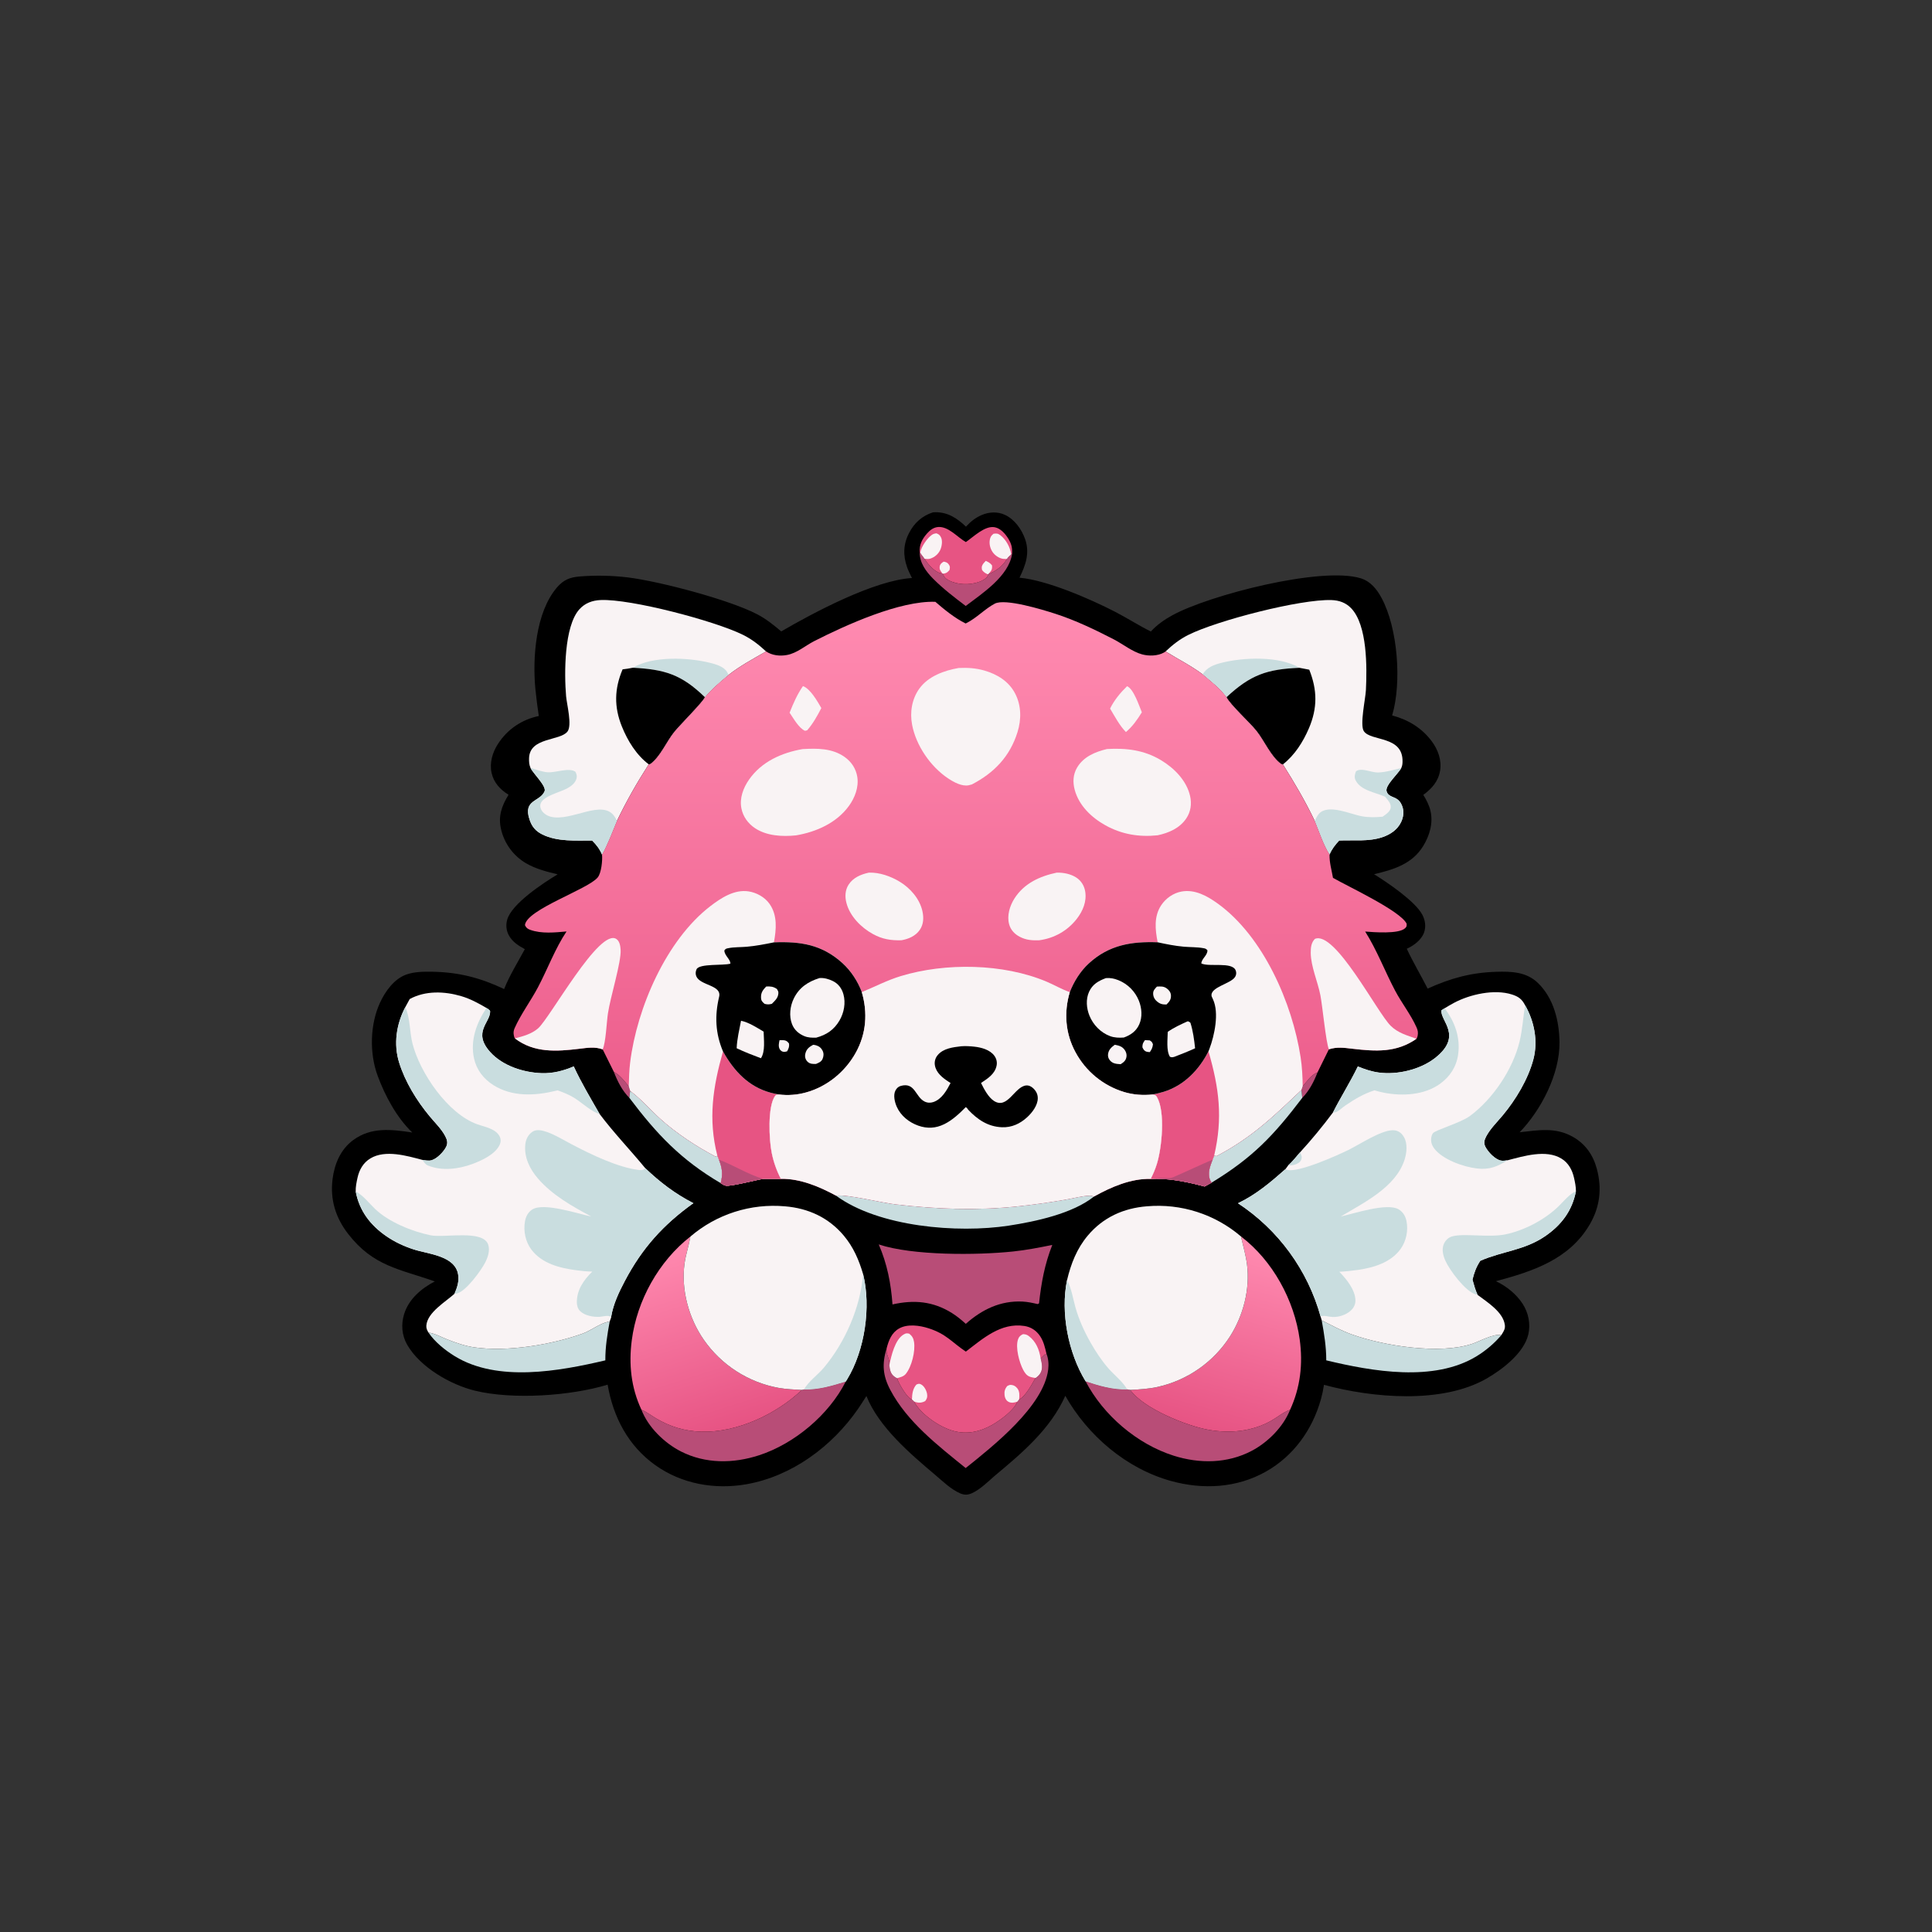 <?xml version="1.0" encoding="utf-8" ?>
<svg xmlns="http://www.w3.org/2000/svg" xmlns:xlink="http://www.w3.org/1999/xlink" width="1024" height="1024">
	<rect width="100%" height="100%" fill="#333333" stroke="none"/>
	<path transform="matrix(1.575 0 0 1.575 0 -3.05176e-05)" d="M313.963 172.414C314.215 172.392 314.467 172.379 314.72 172.377C319.005 172.339 322.093 174.397 325.065 177.228C326.63 175.539 328.254 174.204 330.398 173.303C332.883 172.26 335.669 172.111 338.15 173.246C341.419 174.741 343.793 178.092 344.964 181.415C346.624 186.123 345.134 190.18 343.086 194.413C352.293 195.231 366.822 201.531 375.245 205.874C379.317 207.973 383.174 210.478 387.28 212.509C389.352 210.276 391.795 208.554 394.454 207.087C406.792 200.281 444.723 190.496 457.948 194.619C461.235 195.644 463.314 198.255 464.899 201.18C470.398 211.327 471.771 229.694 468.487 240.759C473.822 242.167 478.439 244.944 481.781 249.41C483.915 252.26 485.223 255.8 484.615 259.385C484.002 262.999 481.813 265.397 478.975 267.489C479.996 269.164 480.919 270.904 481.375 272.827C482.348 276.941 481.095 281.195 478.926 284.721C475.186 290.801 468.905 292.654 462.395 294.193C466.9 296.974 476.246 303.293 478.649 307.838C479.619 309.672 479.94 311.858 479.218 313.834C478.3 316.35 475.765 318.214 473.41 319.272C475.525 323.825 478.146 328.2 480.427 332.683C488.124 329.215 494.927 327.307 503.443 327.031C508.538 326.866 513.674 327.023 517.561 330.801C522.846 335.937 524.711 343.569 524.803 350.714C524.939 361.334 518.658 373.521 511.389 381.029C517.727 380.332 523.438 379.252 529.317 382.576C533.528 384.957 536.131 388.714 537.368 393.327C539.139 399.928 538.435 406.156 534.972 412.067C528.067 423.854 515.792 427.826 503.411 431.149C506.939 432.823 510.238 435.435 512.385 438.736C514.359 441.769 515.141 445.572 514.296 449.115C512.818 455.311 505.605 460.834 500.348 463.867C485.28 472.564 461.809 470.436 445.546 466.023Q445.189 468.447 444.538 470.808C441.679 481.082 435.354 489.952 425.995 495.231C416.168 500.775 404.764 501.352 394.031 498.369C379.011 494.193 366.12 483.161 358.494 469.717C353.483 480.97 343.828 489.068 334.599 496.765C332.363 498.735 329.856 501.209 327.142 502.463C325.737 503.112 324.56 503.162 323.134 502.549C320 501.202 317.211 498.443 314.626 496.258C306.233 489.164 295.755 480.238 291.566 469.788Q290.191 471.998 288.728 474.151C279.984 486.757 266.521 496.765 251.224 499.473C240.553 501.363 229.403 499.399 220.504 493.042C211.387 486.529 206.34 476.846 204.483 465.969C192.045 469.768 172.487 471.101 159.778 467.98C151.557 465.961 141.371 460.08 137.043 452.569C135.226 449.415 134.912 445.697 135.99 442.237C137.583 437.128 141.746 433.617 146.324 431.224C134.389 427.03 125.628 426.132 117.187 415.276C112.922 409.79 111.043 403.657 111.921 396.746C112.566 391.667 114.618 386.781 118.858 383.666C124.958 379.185 131.747 380.076 138.744 381.109C133.507 376.119 129.564 368.746 127.074 361.986C124.292 354.432 124.499 344.715 127.9 337.38C129.684 333.532 132.673 329.365 136.817 327.929C139.575 326.972 142.68 326.96 145.569 327.013C154.456 327.175 161.671 329.064 169.647 332.835C171.479 328.239 174.27 323.771 176.618 319.407C174.537 318.294 172.514 317.003 171.313 314.896C170.369 313.239 170.164 311.359 170.673 309.525C172.172 304.125 182.846 297.123 187.663 294.231C183.963 293.338 180.317 292.424 176.999 290.491Q176.608 290.261 176.229 290.012Q175.85 289.762 175.485 289.494Q175.119 289.225 174.767 288.939Q174.415 288.652 174.079 288.349Q173.742 288.045 173.421 287.724Q173.1 287.404 172.796 287.067Q172.491 286.731 172.204 286.38Q171.917 286.029 171.648 285.663Q171.379 285.298 171.129 284.919Q170.879 284.541 170.649 284.15Q170.418 283.76 170.208 283.358Q169.997 282.956 169.807 282.544Q169.617 282.132 169.448 281.711Q169.279 281.29 169.132 280.861Q168.984 280.432 168.859 279.997Q168.733 279.561 168.63 279.119C167.562 274.694 168.84 271.173 171.137 267.456C168.345 265.736 166.13 263.353 165.42 260.062C164.689 256.672 165.734 253.205 167.575 250.345C170.769 245.385 175.595 242.157 181.319 240.947Q180.626 236.39 180.162 231.805C179.181 221.354 180.232 206.064 187.441 197.677C189.632 195.128 191.765 194.274 195.065 193.993Q199.146 193.663 203.24 193.747Q207.334 193.83 211.398 194.326C222.131 195.68 245.329 201.78 254.817 206.717C257.777 208.257 260.373 210.332 262.902 212.485C273.862 206.096 294.301 195.258 306.894 194.515C306.31 193.326 305.698 192.127 305.256 190.876C303.86 186.929 303.965 183.181 305.885 179.426C307.644 175.988 310.286 173.594 313.963 172.414Z"/>
	<path fill="#B84D77" transform="matrix(1.575 0 0 1.575 0 -3.05176e-05)" d="M438.386 365.529C439.949 363.794 441.115 361.759 443.371 360.884C442.211 363.903 440.559 367.143 438.243 369.445L437.964 366.768L438.386 365.529Z"/>
	<path fill="#B84D77" transform="matrix(1.575 0 0 1.575 0 -3.05176e-05)" d="M206.56 360.679C208.676 361.8 210.068 363.763 211.595 365.558L212.058 367.083L211.785 369.438C209.386 367.066 207.752 363.796 206.56 360.679Z"/>
	<path fill="#B84D77" transform="matrix(1.575 0 0 1.575 0 -3.05176e-05)" d="M309.485 185.868L309.688 185.932C310.058 186.697 310.492 187.105 310.976 187.764C311.033 187.843 311.057 187.941 311.097 188.03C312.213 189.802 314.495 192.505 316.639 192.916C316.808 192.948 316.979 192.965 317.149 192.989L317.331 193.068C317.65 194.193 318.199 194.713 319.209 195.255C322.225 196.874 326.355 196.933 329.537 195.8C330.64 195.408 331.393 194.955 332.225 194.141C332.302 193.907 332.471 193.53 332.483 193.29C334.994 192.258 337.514 190.52 338.843 188.089C339.2 187.452 339.757 187.035 340.292 186.547L340.576 186.514C339.329 193.988 330.68 199.604 324.981 203.922C321.205 201.052 317.32 198.095 313.985 194.715C311.594 192.291 309.469 189.41 309.485 185.868Z"/>
	<path fill="#C9DDDF" transform="matrix(1.575 0 0 1.575 0 -3.05176e-05)" d="M212.058 367.083C215.747 369.812 218.905 373.518 222.325 376.598C227.671 381.411 234.511 385.911 240.893 389.241L241.399 388.898L241.952 390.257C243.066 393.186 243.325 395.073 242.541 398.166C229.165 390.292 221.063 381.748 211.785 369.438L212.058 367.083Z"/>
	<path fill="#C9DDDF" transform="matrix(1.575 0 0 1.575 0 -3.05176e-05)" d="M408.586 388.892L409.408 389.021C421.26 382.797 428.43 375.789 437.964 366.768L438.243 369.445C428.597 382.138 421.6 389.526 407.803 397.941C407.372 397.55 407.491 397.736 407.24 397.154C406.236 394.832 407.218 392.434 408.051 390.239L408.586 388.892Z"/>
	<path fill="#B84D77" transform="matrix(1.575 0 0 1.575 0 -3.05176e-05)" d="M298.359 453.789C298.045 455.963 299.553 457.225 299.282 459.4C299.526 461.06 299.66 462.327 301.147 463.358C301.444 463.564 301.577 463.625 301.875 463.781C302.402 465.481 304.93 469.883 306.515 470.777C306.636 470.845 306.764 470.902 306.888 470.965C307.165 471.182 307.38 471.324 307.57 471.625C309.908 475.939 316.038 480.175 320.722 481.499C325.338 482.804 329.796 481.83 333.879 479.508C336.542 477.994 341.252 474.608 342.342 471.702L342.961 470.926C345.058 470.013 347.328 465.712 348.453 463.726C349.103 463.301 349.572 462.884 350.006 462.229C351.037 460.676 350.592 458.809 350.19 457.142L351.6 455.784L351.648 455.917L352.15 455.525C352.818 457.164 352.961 459.116 352.746 460.858C351.222 473.248 334.198 486.646 324.973 494.032C315.672 486.489 305.292 478.506 299.598 467.725C297.058 462.915 296.777 458.972 298.359 453.789Z"/>
	<path fill="#E75483" transform="matrix(1.575 0 0 1.575 0 -3.05176e-05)" d="M325.032 182.419C327.608 180.665 331.448 176.776 334.779 177.434C336.754 177.824 338.283 179.615 339.298 181.239C340.418 183.031 340.703 184.433 340.576 186.514L340.292 186.547C339.757 187.035 339.2 187.452 338.843 188.089C337.514 190.52 334.994 192.258 332.483 193.29C332.471 193.53 332.302 193.907 332.225 194.141C331.393 194.955 330.64 195.408 329.537 195.8C326.355 196.933 322.225 196.874 319.209 195.255C318.199 194.713 317.65 194.193 317.331 193.068L317.149 192.989C316.979 192.965 316.808 192.948 316.639 192.916C314.495 192.505 312.213 189.802 311.097 188.03C311.057 187.941 311.033 187.843 310.976 187.764C310.492 187.105 310.058 186.697 309.688 185.932L309.485 185.868C309.333 183.346 310.264 181.483 311.906 179.593C312.913 178.433 314.12 177.471 315.707 177.352C319.201 177.092 322.212 180.833 325.032 182.419Z"/>
	<path fill="#F9F3F4" transform="matrix(1.575 0 0 1.575 0 -3.05176e-05)" d="M317.149 192.989C316.573 192.139 316.051 191.701 316.238 190.596C316.376 189.778 316.925 189.393 317.573 189.002C318.345 189.162 318.793 189.255 319.295 189.955C319.803 190.662 319.673 191.079 319.515 191.849C318.779 192.669 318.421 192.936 317.331 193.068L317.149 192.989Z"/>
	<path fill="#F9F3F4" transform="matrix(1.575 0 0 1.575 0 -3.05176e-05)" d="M331.734 188.743C332.633 189.16 333.203 189.447 333.834 190.254C333.913 191.228 333.865 191.698 333.201 192.497C332.974 192.771 332.727 193.031 332.483 193.29C331.543 192.888 331.142 192.643 330.495 191.853C330.326 191.102 330.292 190.658 330.703 189.971C330.964 189.535 331.391 189.12 331.734 188.743Z"/>
	<path fill="#F9F3F4" transform="matrix(1.575 0 0 1.575 0 -3.05176e-05)" d="M309.688 185.932C309.998 183.997 311.98 181.173 313.543 180.032C314.066 179.65 314.508 179.544 315.153 179.48C315.965 179.838 316.193 179.956 316.639 180.78C317.256 181.924 316.952 183.839 316.46 184.967C315.831 186.406 314.502 187.559 312.994 188.009C312.377 188.193 311.725 188.109 311.097 188.03C311.057 187.941 311.033 187.843 310.976 187.764C310.492 187.105 310.058 186.697 309.688 185.932Z"/>
	<path fill="#F9F3F4" transform="matrix(1.575 0 0 1.575 0 -3.05176e-05)" d="M338.843 188.089C338.501 188.097 338.158 188.103 337.815 188.086C336.543 188.021 335.156 187.15 334.347 186.19C333.4 185.065 332.902 183.516 333.037 182.048C333.136 180.965 333.471 180.317 334.322 179.629C335.298 179.475 335.819 179.491 336.627 180.108C338.525 181.556 339.98 184.202 340.292 186.547C339.757 187.035 339.2 187.452 338.843 188.089Z"/>
	<path fill="#C9DDDF" transform="matrix(1.575 0 0 1.575 0 -3.05176e-05)" d="M281.321 402.348C284.993 401.827 296.661 404.742 301.293 405.278C315.078 406.873 328.051 407.42 341.895 406.021Q350.297 405.145 358.618 403.693C361.208 403.261 364.294 402.38 366.894 402.356C367.344 402.351 367.62 402.481 368.035 402.631C368.072 402.644 368.109 402.653 368.146 402.664C360.974 408.398 348.545 411.066 339.483 412.453C322.243 415.092 295.683 412.917 281.321 402.348Z"/>
	<path fill="#C9DDDF" transform="matrix(1.575 0 0 1.575 0 -3.05176e-05)" d="M444.783 444.334C448.165 446.007 451.377 447.811 454.952 449.082C465.846 452.955 484.538 455.903 495.474 452.21C498.043 451.342 502.649 448.711 505.232 449.302C502.932 452.036 500 454.509 496.955 456.375C482.565 465.19 461.802 461.507 446.315 457.783C446.32 453.155 445.601 448.868 444.783 444.334Z"/>
	<path fill="#C9DDDF" transform="matrix(1.575 0 0 1.575 0 -3.05176e-05)" d="M144.209 448.46C146.185 448.667 148.357 449.889 150.201 450.622C153.281 451.846 156.412 452.961 159.708 453.43C170.714 454.996 185.464 452.569 196.005 448.807C198.889 447.778 201.658 445.477 204.592 444.808C204.787 444.764 204.983 444.727 205.178 444.687C204.372 449.098 203.685 453.284 203.71 457.791C188.188 461.437 167.469 465.227 153.055 456.398C149.871 454.447 146.299 451.589 144.209 448.46Z"/>
	<path fill="#B84D77" transform="matrix(1.575 0 0 1.575 0 -3.05176e-05)" d="M284.63 464.884C278.95 476.114 267.405 485.812 255.474 489.717C246.817 492.55 237.391 492.644 229.153 488.445C223.586 485.607 218.11 480.297 215.848 474.39C217.59 475.107 219.118 476.331 220.737 477.291C225.535 480.136 230.45 481.627 236.05 481.786C248.076 482.127 261.248 475.903 269.838 467.749L270.562 467.569C275.489 467.678 279.98 466.316 284.63 464.884Z"/>
	<path fill="#B84D77" transform="matrix(1.575 0 0 1.575 0 -3.05176e-05)" d="M365.309 464.802C369.949 466.325 374.349 467.65 379.296 467.54L380.368 467.74C384.728 473.966 399.324 479.862 406.736 481.166C413.979 482.44 421.375 481.735 427.846 478.076C429.851 476.942 431.97 475.127 434.144 474.421C431.849 480.177 426.702 485.338 421.275 488.21C413.094 492.541 403.677 492.625 394.975 489.873C382.661 485.978 371.267 476.244 365.309 464.802Z"/>
	<path fill="#B84D77" transform="matrix(1.575 0 0 1.575 0 -3.05176e-05)" d="M295.716 418.78C307.129 422.572 328.815 422.427 340.919 421.151C345.364 420.683 349.742 419.837 354.117 418.943C351.538 425.494 350.42 431.653 349.659 438.617L349.196 438.854C347.544 438.461 345.835 438.094 344.134 438.008C336.688 437.628 330.457 440.674 325.008 445.502C323.556 444.181 322.045 442.93 320.379 441.886C313.997 437.885 307.576 437.348 300.346 438.968C299.818 431.844 298.556 425.344 295.716 418.78Z"/>
	<path fill="#E75483" transform="matrix(1.575 0 0 1.575 0 -3.05176e-05)" d="M325.026 454.845C330.751 450.467 336.81 445.009 344.702 446.213C346.95 446.555 348.721 447.726 349.989 449.599C351.222 451.419 351.653 453.425 352.15 455.525L351.648 455.917L351.6 455.784L350.19 457.142C350.592 458.809 351.037 460.676 350.006 462.229C349.572 462.884 349.103 463.301 348.453 463.726C347.328 465.712 345.058 470.013 342.961 470.926L342.342 471.702C341.252 474.608 336.542 477.994 333.879 479.508C329.796 481.83 325.338 482.804 320.722 481.499C316.038 480.175 309.908 475.939 307.57 471.625C307.38 471.324 307.165 471.182 306.888 470.965C306.764 470.902 306.636 470.845 306.515 470.777C304.93 469.883 302.402 465.481 301.875 463.781C301.577 463.625 301.444 463.564 301.147 463.358C299.66 462.327 299.526 461.06 299.282 459.4C299.553 457.225 298.045 455.963 298.359 453.789C299.039 451.115 300.037 448.469 302.593 447.045C305.456 445.45 309.522 446.033 312.53 447.009C318.535 448.957 320.286 451.688 325.026 454.845Z"/>
	<path fill="#F9F3F4" transform="matrix(1.575 0 0 1.575 0 -3.05176e-05)" d="M342.342 471.702C341.273 472.016 340.164 472.292 339.164 471.607C338.461 471.126 338.152 470.334 338.06 469.519C337.918 468.26 338.166 467.37 338.974 466.412C339.49 466.179 339.702 465.999 340.292 466.053C341.205 466.137 341.759 466.498 342.34 467.196C343.186 468.213 343.082 469.706 342.961 470.926L342.342 471.702Z"/>
	<path fill="#F9F3F4" transform="matrix(1.575 0 0 1.575 0 -3.05176e-05)" d="M306.888 470.965C306.934 469.194 307.148 467.283 308.402 465.929C309.005 465.685 309.293 465.535 309.937 465.869C311.029 466.434 311.781 467.922 311.979 469.085C312.151 470.097 311.948 470.705 311.344 471.501C310.446 472.005 309.447 472.166 308.437 471.914C308.127 471.837 307.878 471.736 307.57 471.625C307.38 471.324 307.165 471.182 306.888 470.965Z"/>
	<path fill="#F9F3F4" transform="matrix(1.575 0 0 1.575 0 -3.05176e-05)" d="M299.282 459.4C299.911 456.342 301.175 450.671 304.193 449.025C304.955 448.609 305.162 448.654 305.97 448.805C306.964 449.589 307.411 450.375 307.601 451.642C308.067 454.755 306.814 459.882 304.833 462.329C304.104 463.231 302.943 463.491 301.875 463.781C301.577 463.625 301.444 463.564 301.147 463.358C299.66 462.327 299.526 461.06 299.282 459.4Z"/>
	<path fill="#F9F3F4" transform="matrix(1.575 0 0 1.575 0 -3.05176e-05)" d="M348.453 463.726C347.835 463.607 347.149 463.51 346.558 463.295C345.471 462.9 344.822 461.93 344.305 460.947C343.016 458.499 341.645 453.478 342.585 450.736C342.906 449.799 343.398 449.382 344.261 448.966C345.001 449.004 345.516 449.101 346.128 449.551C348.614 451.376 349.758 454.188 350.19 457.142C350.592 458.809 351.037 460.676 350.006 462.229C349.572 462.884 349.103 463.301 348.453 463.726Z"/>
	<defs>
		<linearGradient id="gradient_0" gradientUnits="userSpaceOnUse" x1="244.81" y1="480.324" x2="225.585" y2="419.848">
			<stop offset="0" stop-color="#E75484"/>
			<stop offset="1" stop-color="#FF89AF"/>
		</linearGradient>
	</defs>
	<path fill="url(#gradient_0)" transform="matrix(1.575 0 0 1.575 0 -3.05176e-05)" d="M232.325 416.134L232.281 416.403C231.762 419.386 230.766 422.214 230.353 425.251C229.159 434.044 231.792 443.587 236.815 450.831Q237.364 451.621 237.95 452.383Q238.537 453.145 239.16 453.877Q239.783 454.609 240.442 455.31Q241.1 456.011 241.792 456.678Q242.484 457.346 243.208 457.979Q243.931 458.612 244.685 459.209Q245.439 459.806 246.222 460.365Q247.004 460.924 247.813 461.444Q248.621 461.964 249.455 462.444Q250.288 462.924 251.144 463.362Q252 463.801 252.876 464.197Q253.752 464.593 254.647 464.945Q255.541 465.298 256.452 465.606Q257.363 465.915 258.288 466.178Q259.213 466.441 260.149 466.659Q261.086 466.876 262.032 467.048C264.603 467.503 267.234 467.602 269.838 467.749C261.248 475.903 248.076 482.127 236.05 481.786C230.45 481.627 225.535 480.136 220.737 477.291C219.118 476.331 217.59 475.107 215.848 474.39C212.369 466.964 211.549 459.134 212.608 451.008C214.35 437.643 221.681 424.431 232.325 416.134Z"/>
	<defs>
		<linearGradient id="gradient_1" gradientUnits="userSpaceOnUse" x1="405.299" y1="480.342" x2="421.941" y2="419.125">
			<stop offset="0" stop-color="#E75484"/>
			<stop offset="1" stop-color="#FF8AB0"/>
		</linearGradient>
	</defs>
	<path fill="url(#gradient_1)" transform="matrix(1.575 0 0 1.575 0 -3.05176e-05)" d="M417.623 416.101C428.27 424.184 435.564 437.567 437.377 450.75C438.509 458.985 437.615 466.878 434.144 474.421C431.97 475.127 429.851 476.942 427.846 478.076C421.375 481.735 413.979 482.44 406.736 481.166C399.324 479.862 384.728 473.966 380.368 467.74C383.465 467.566 386.532 467.397 389.571 466.727Q390.501 466.52 391.42 466.267Q392.34 466.014 393.245 465.717Q394.151 465.42 395.041 465.079Q395.931 464.738 396.804 464.354Q397.676 463.97 398.529 463.544Q399.381 463.118 400.212 462.651Q401.043 462.184 401.85 461.677Q402.657 461.17 403.439 460.624Q404.22 460.078 404.974 459.495Q405.728 458.912 406.452 458.292Q407.176 457.673 407.87 457.019Q408.563 456.365 409.224 455.678Q409.885 454.991 410.511 454.272Q411.137 453.554 411.728 452.806Q412.318 452.057 412.872 451.281Q413.425 450.505 413.94 449.703C418.391 442.722 420.707 433.804 419.65 425.537C419.238 422.315 418.32 419.26 417.623 416.101Z"/>
	<path fill="#F9F3F4" transform="matrix(1.575 0 0 1.575 0 -3.05176e-05)" d="M359.079 430.809C360.38 425.3 362.379 420.175 366.059 415.799C371.215 409.668 378.071 406.564 385.997 405.941Q387.059 405.849 388.125 405.809Q389.19 405.77 390.256 405.783Q391.322 405.797 392.386 405.863Q393.45 405.93 394.51 406.049Q395.569 406.168 396.621 406.34Q397.673 406.512 398.716 406.735Q399.758 406.959 400.788 407.234Q401.818 407.51 402.833 407.836Q403.848 408.162 404.846 408.538Q405.843 408.914 406.821 409.339Q407.799 409.764 408.754 410.238Q409.709 410.711 410.64 411.231Q411.571 411.751 412.475 412.317Q413.378 412.883 414.253 413.492Q415.127 414.102 415.97 414.755Q416.813 415.407 417.623 416.101C418.32 419.26 419.238 422.315 419.65 425.537C420.707 433.804 418.391 442.722 413.94 449.703Q413.425 450.505 412.872 451.281Q412.318 452.057 411.728 452.806Q411.137 453.554 410.511 454.272Q409.885 454.991 409.224 455.678Q408.563 456.365 407.87 457.019Q407.176 457.673 406.452 458.292Q405.728 458.912 404.974 459.495Q404.22 460.078 403.438 460.624Q402.657 461.17 401.85 461.677Q401.043 462.184 400.212 462.651Q399.381 463.118 398.529 463.544Q397.676 463.97 396.804 464.354Q395.931 464.738 395.041 465.079Q394.151 465.42 393.245 465.717Q392.34 466.014 391.42 466.267Q390.501 466.52 389.571 466.727C386.532 467.397 383.465 467.566 380.368 467.74L379.296 467.54C374.349 467.65 369.949 466.325 365.309 464.802C359.488 455.283 356.839 441.734 359.079 430.809Z"/>
	<path fill="#C9DDDF" transform="matrix(1.575 0 0 1.575 0 -3.05176e-05)" d="M359.079 430.809C359.13 430.902 359.183 430.994 359.232 431.088C360.627 433.766 361.106 437.135 361.931 440.04C363.072 444.055 364.842 447.991 366.892 451.619C368.672 454.77 370.657 457.803 373.041 460.533C374.948 462.718 377.944 465.037 379.296 467.54C374.349 467.65 369.949 466.325 365.309 464.802C359.488 455.283 356.839 441.734 359.079 430.809Z"/>
	<path fill="#F9F3F4" transform="matrix(1.575 0 0 1.575 0 -3.05176e-05)" d="M232.325 416.134Q233.14 415.436 233.989 414.779Q234.838 414.123 235.719 413.509Q236.599 412.896 237.509 412.327Q238.419 411.758 239.357 411.235Q240.294 410.713 241.256 410.237Q242.218 409.762 243.203 409.335Q244.187 408.908 245.192 408.53Q246.197 408.153 247.219 407.826Q248.241 407.499 249.278 407.224Q250.316 406.948 251.365 406.725Q252.415 406.501 253.475 406.33Q254.534 406.159 255.601 406.042Q256.668 405.924 257.739 405.859Q258.81 405.794 259.883 405.783Q260.956 405.772 262.029 405.814Q263.101 405.856 264.17 405.952C272.015 406.597 278.864 409.744 283.961 415.823C287.189 419.672 289.035 423.977 290.448 428.753C293.185 439.771 291.046 454.409 285.084 464.171Q284.863 464.531 284.63 464.884C279.98 466.316 275.489 467.678 270.562 467.569L269.838 467.749C267.234 467.602 264.603 467.503 262.032 467.048Q261.086 466.876 260.149 466.659Q259.213 466.441 258.288 466.178Q257.363 465.915 256.452 465.606Q255.541 465.298 254.647 464.945Q253.752 464.593 252.876 464.197Q252 463.801 251.144 463.362Q250.288 462.924 249.455 462.444Q248.621 461.964 247.813 461.444Q247.004 460.924 246.222 460.365Q245.439 459.806 244.685 459.209Q243.931 458.612 243.208 457.979Q242.484 457.346 241.792 456.678Q241.1 456.011 240.442 455.31Q239.783 454.609 239.16 453.877Q238.537 453.145 237.95 452.383Q237.364 451.621 236.815 450.831C231.792 443.587 229.159 434.044 230.353 425.251C230.766 422.214 231.762 419.386 232.281 416.403L232.325 416.134Z"/>
	<path fill="#C9DDDF" transform="matrix(1.575 0 0 1.575 0 -3.05176e-05)" d="M290.448 428.753C293.185 439.771 291.046 454.409 285.084 464.171Q284.863 464.531 284.63 464.884C279.98 466.316 275.489 467.678 270.562 467.569C271.978 464.955 275.27 462.611 277.23 460.274C284.413 451.712 289.566 439.94 290.448 428.753Z"/>
	<path fill="#F9F3F4" transform="matrix(1.575 0 0 1.575 0 -3.05176e-05)" d="M178.537 258.444C178.063 257.363 178.008 256.365 178.037 255.192C178.215 248.021 188.475 249.406 190.967 246.177C192.595 244.069 190.724 236.925 190.5 234.28C189.856 226.665 189.814 210.8 194.962 205.057C196.845 202.957 199.32 202.049 202.094 201.926C212.25 201.475 240.5 208.938 249.94 213.591C252.947 215.073 255.344 216.943 257.791 219.217C253.398 221.757 249.193 223.99 245.163 227.124C242.321 229.464 239.585 231.786 237.213 234.62C236.596 236.209 228.883 243.874 226.912 246.313C224.233 249.628 222.249 254.637 218.811 257.144L218.317 257.212C214.367 263.361 210.803 269.61 207.64 276.199C206.037 279.964 204.589 284.039 202.597 287.603C201.765 285.653 200.743 284.335 199.258 282.855C193.795 282.837 187.564 283.307 182.529 280.819C180.245 279.69 178.99 278.191 178.194 275.778C175.957 268.999 181.698 269.924 183.259 266.295C183.99 264.595 179.401 260.268 178.537 258.444Z"/>
	<path fill="#C9DDDF" transform="matrix(1.575 0 0 1.575 0 -3.05176e-05)" d="M212.961 224.707C219.705 220.686 231.553 221.22 238.942 223.057C240.923 223.549 243.591 224.304 244.687 226.154C244.903 226.518 244.997 226.752 245.163 227.124C242.321 229.464 239.585 231.786 237.213 234.62C229.272 226.92 223.659 225.275 212.961 224.707Z"/>
	<path fill="#C9DDDF" transform="matrix(1.575 0 0 1.575 0 -3.05176e-05)" d="M178.537 258.444C180.378 258.927 182.429 259.768 184.321 259.889C186.995 260.06 191.478 258.221 193.611 259.688C193.994 260.383 194.229 261.084 194.034 261.884C193.626 263.559 192.141 264.637 190.689 265.399C188.36 266.622 183.268 267.76 182.05 270.161C181.68 270.891 181.75 271.63 182.078 272.352C182.633 273.574 183.977 274.483 185.24 274.819C192.281 276.689 202.933 268.507 206.938 274.981Q207.304 275.582 207.64 276.199C206.037 279.964 204.589 284.039 202.597 287.603C201.765 285.653 200.743 284.335 199.258 282.855C193.795 282.837 187.564 283.307 182.529 280.819C180.245 279.69 178.99 278.191 178.194 275.778C175.957 268.999 181.698 269.924 183.259 266.295C183.99 264.595 179.401 260.268 178.537 258.444Z"/>
	<path transform="matrix(1.575 0 0 1.575 0 -3.05176e-05)" d="M212.961 224.707C223.659 225.275 229.272 226.92 237.213 234.62C236.596 236.209 228.883 243.874 226.912 246.313C224.233 249.628 222.249 254.637 218.811 257.144L218.317 257.212C214.126 254.052 211.213 249.283 209.27 244.468C206.606 237.865 206.746 231.783 209.517 225.251C210.684 225.126 211.812 224.945 212.961 224.707Z"/>
	<path fill="#F9F3F4" transform="matrix(1.575 0 0 1.575 0 -3.05176e-05)" d="M392.243 219.222C394.637 216.969 396.957 215.128 399.908 213.655C409.637 208.799 437.617 201.574 448.106 201.937C450.658 202.026 452.899 202.812 454.695 204.683C460.187 210.403 460.021 224.65 459.66 232.228C459.52 235.151 457.549 243.935 458.958 246.049C461.31 249.579 472.224 247.446 471.983 256.392C471.962 257.161 471.886 257.733 471.56 258.444C470.635 260.271 466.06 264.305 466.612 266.248C466.911 267.304 467.627 267.749 468.581 268.157C468.757 268.232 468.936 268.302 469.112 268.377C470.573 268.996 471.271 269.766 471.856 271.249C472.548 273.001 472.299 274.996 471.492 276.664C470.249 279.235 467.836 280.85 465.193 281.733C460.478 283.308 455.527 282.622 450.669 282.856C449.301 284.316 448.206 285.703 447.423 287.575C445.314 284.21 443.958 279.923 442.432 276.245C439.261 269.643 435.627 263.426 431.719 257.239L431.189 257.137C427.678 254.64 425.519 249.328 422.822 245.952C420.546 243.104 414.042 237.198 412.745 234.626C410.649 231.667 407.461 229.262 404.706 226.92C400.695 223.946 396.437 221.836 392.243 219.222Z"/>
	<path fill="#C9DDDF" transform="matrix(1.575 0 0 1.575 0 -3.05176e-05)" d="M404.706 226.92C406.186 224.581 408.409 223.732 410.995 223.073C418.478 221.163 430.461 220.691 437.312 224.737C426.431 225.181 420.867 227.055 412.745 234.626C410.649 231.667 407.461 229.262 404.706 226.92Z"/>
	<path fill="#C9DDDF" transform="matrix(1.575 0 0 1.575 0 -3.05176e-05)" d="M466.094 268.106C462.888 266.641 457.893 266.072 456.16 262.532C455.678 261.548 455.936 260.532 456.313 259.578C458.059 258.177 461.538 260.028 463.722 259.962C466.402 259.882 468.97 259.057 471.56 258.444C470.635 260.271 466.06 264.305 466.612 266.248C466.911 267.304 467.627 267.749 468.581 268.157C468.757 268.232 468.936 268.302 469.112 268.377C470.573 268.996 471.271 269.766 471.856 271.249C472.548 273.001 472.299 274.996 471.492 276.664C470.249 279.235 467.836 280.85 465.193 281.733C460.478 283.308 455.527 282.622 450.669 282.856C449.301 284.316 448.206 285.703 447.423 287.575C445.314 284.21 443.958 279.923 442.432 276.245C442.838 275.443 443.234 274.557 443.833 273.879C446.929 270.375 454.501 274.042 458.368 274.705C460.765 275.116 462.861 275.052 465.265 274.837C466.304 274.108 467.85 273.152 468.012 271.769C468.179 270.346 466.926 269.125 466.094 268.106Z"/>
	<path transform="matrix(1.575 0 0 1.575 0 -3.05176e-05)" d="M437.312 224.737L440.59 225.365C443.324 232.21 443.386 238.279 440.473 245.09C438.5 249.702 435.696 254.111 431.719 257.239L431.189 257.137C427.678 254.64 425.519 249.328 422.822 245.952C420.546 243.104 414.042 237.198 412.745 234.626C420.867 227.055 426.431 225.181 437.312 224.737Z"/>
	<path fill="#F9F3F4" transform="matrix(1.575 0 0 1.575 0 -3.05176e-05)" d="M137.878 336.196C143.163 333.313 149.589 333.558 155.241 335.229C158.303 336.134 160.959 337.595 163.704 339.196C164.073 339.467 164.931 339.894 164.941 340.363C165.022 344.124 158.918 347.302 164.955 354.026C169.144 358.693 176.164 360.934 182.286 361.142C186.082 361.271 189.608 360.341 193.078 358.868C195.638 364.417 198.732 369.556 201.757 374.849C206.579 381.258 212.087 386.965 217.164 393.14C222.14 397.874 227.201 401.75 233.341 404.89C223.199 412.14 216.101 420.017 210.268 431.085C208.288 434.843 206.365 438.876 205.675 443.11C205.66 443.199 205.666 443.29 205.662 443.379L205.178 444.687C204.983 444.727 204.787 444.764 204.592 444.808C201.658 445.477 198.889 447.778 196.005 448.807C185.464 452.569 170.714 454.996 159.708 453.43C156.412 452.961 153.281 451.846 150.201 450.622C148.357 449.889 146.185 448.667 144.209 448.46C143.73 447.69 143.405 447.014 143.473 446.079C143.793 441.659 149.952 438.094 152.959 435.367C153.853 433.238 154.555 431.235 154.17 428.892C153.125 422.54 144.106 422.046 139.165 420.438C135.932 419.386 132.859 417.96 130.052 416.034C124.648 412.326 120.902 407.454 119.702 400.936C119.644 399.45 119.982 397.833 120.299 396.382C120.893 393.67 122.209 391.301 124.63 389.835C129.642 386.801 136.926 388.95 142.18 390.337C143.209 390.492 144.32 390.732 145.338 390.413C147.139 389.849 149.321 387.572 150.147 385.914C150.793 384.616 150.455 383.524 149.826 382.322C148.567 379.915 146.327 377.755 144.587 375.656C140.24 370.411 136.36 364.124 134.319 357.587C132.374 351.356 133.376 344.636 136.393 338.922L137.878 336.196Z"/>
	<path fill="#C9DDDF" transform="matrix(1.575 0 0 1.575 0 -3.05176e-05)" d="M163.704 339.196C164.073 339.467 164.931 339.894 164.941 340.363C165.022 344.124 158.918 347.302 164.955 354.026C169.144 358.693 176.164 360.934 182.286 361.142C186.082 361.271 189.608 360.341 193.078 358.868C195.638 364.417 198.732 369.556 201.757 374.849C199.36 374.391 195.46 370.781 193.136 369.391C191.376 368.339 189.571 367.598 187.638 366.929L187.078 367.066C180.054 368.77 172.369 369.176 166.019 365.155C162.735 363.075 160.369 360.026 159.526 356.2C158.188 350.129 160.371 344.198 163.704 339.196Z"/>
	<path fill="#C9DDDF" transform="matrix(1.575 0 0 1.575 0 -3.05176e-05)" d="M119.702 400.936C122.134 402.204 124.206 404.893 126.185 406.8C130.796 411.242 138.712 414.434 144.905 415.703C149.541 416.653 162.448 413.709 164.265 418.782C164.991 420.808 164.156 423.157 163.22 424.966C161.842 427.631 156.863 434.428 153.936 435.214C153.555 435.316 153.333 435.327 152.959 435.367C153.853 433.238 154.555 431.235 154.17 428.892C153.125 422.54 144.106 422.046 139.165 420.438C135.932 419.386 132.859 417.96 130.052 416.034C124.648 412.326 120.902 407.454 119.702 400.936Z"/>
	<path fill="#C9DDDF" transform="matrix(1.575 0 0 1.575 0 -3.05176e-05)" d="M136.393 338.922C138.044 342.474 137.824 347.308 138.81 351.177C141.322 361.04 150.653 374.744 160.527 378.308C163.1 379.236 167.014 379.838 168.237 382.634C168.585 383.43 168.556 384.259 168.229 385.059C166.873 388.369 162.128 390.545 158.944 391.721C154.317 393.43 148.637 394.153 143.962 392.195C143.121 391.842 142.649 391.073 142.18 390.337C143.209 390.492 144.32 390.732 145.338 390.413C147.139 389.849 149.321 387.572 150.147 385.914C150.793 384.616 150.455 383.524 149.826 382.322C148.567 379.915 146.327 377.755 144.587 375.656C140.24 370.411 136.36 364.124 134.319 357.587C132.374 351.356 133.376 344.636 136.393 338.922Z"/>
	<path fill="#C9DDDF" transform="matrix(1.575 0 0 1.575 0 -3.05176e-05)" d="M198.968 409.374C192.546 405.954 185.836 402.163 181.018 396.584C178.278 393.41 176.323 389.433 176.775 385.138C176.953 383.438 177.703 381.887 179.129 380.887C180.581 379.87 182.571 380.42 184.111 380.957C186.998 381.964 189.799 383.739 192.51 385.154C198.989 388.536 207.865 392.859 215.059 393.733C216.075 393.857 216.369 393.761 217.164 393.14C222.14 397.874 227.201 401.75 233.341 404.89C223.199 412.14 216.101 420.017 210.268 431.085C208.288 434.843 206.365 438.876 205.675 443.11C205.66 443.199 205.666 443.29 205.662 443.379C205.595 443.291 205.544 443.187 205.461 443.113C204.732 442.468 202.692 443.102 201.708 443.15C199.653 443.251 196.772 442.731 195.253 441.242C194.455 440.459 194.137 439.416 194.123 438.318C194.066 434.081 196.451 430.742 199.315 427.913C197.559 427.891 195.823 427.713 194.083 427.486C188.459 426.751 182.332 425.263 178.763 420.437C176.828 417.821 176.097 414.249 176.658 411.056C176.946 409.418 177.675 407.936 179.112 407.022C182.987 404.559 194.381 408.44 198.968 409.374Z"/>
	<path fill="#F9F3F4" transform="matrix(1.575 0 0 1.575 0 -3.05176e-05)" d="M486.136 339.304C487.174 338.683 488.215 338.06 489.281 337.489C494.646 334.615 502.879 332.761 508.825 334.671C511.007 335.373 512.171 336.225 513.215 338.265C516.34 343.691 517.634 350.364 516.014 356.491C514.249 363.169 510.117 370.031 505.719 375.309C503.882 377.514 501.548 379.798 500.19 382.327C499.527 383.563 499.198 384.638 499.882 385.952C500.782 387.679 503.101 390.175 505.1 390.556C505.821 390.693 506.59 390.564 507.309 390.464C512.762 389.052 520.256 386.727 525.447 389.884C527.813 391.324 529.11 393.739 529.699 396.381C530.018 397.812 530.349 399.396 530.339 400.864C529.083 407.447 525.45 412.25 519.974 416.004C512.987 420.793 505.544 421.035 498.147 424.291C496.773 426.378 496.118 428.198 495.526 430.637C496.02 432.372 496.459 434.11 497.237 435.745C500.497 438.228 505.844 441.493 506.412 445.872C506.567 447.069 506.152 447.801 505.549 448.779L505.232 449.302C502.649 448.711 498.043 451.342 495.474 452.21C484.538 455.903 465.846 452.955 454.952 449.082C451.377 447.811 448.165 446.007 444.783 444.334L444.407 443.043Q444.004 441.591 443.536 440.158Q443.068 438.725 442.536 437.315Q442.004 435.905 441.41 434.52Q440.815 433.135 440.159 431.778Q439.503 430.421 438.786 429.095Q438.07 427.769 437.294 426.477Q436.519 425.184 435.686 423.928Q434.854 422.672 433.966 421.454Q433.077 420.236 432.135 419.06Q431.193 417.883 430.2 416.75Q429.206 415.617 428.162 414.53Q427.118 413.442 426.027 412.403Q424.935 411.364 423.798 410.375Q422.661 409.385 421.481 408.448Q420.3 407.511 419.079 406.628Q417.858 405.744 416.598 404.917C422.698 402.011 427.556 397.873 432.569 393.446L433.513 392.169C434.957 390.887 436.221 389.227 437.504 387.774Q443.365 381.349 448.565 374.377C451.204 369.137 454.372 364.199 456.937 358.879C459.25 359.823 461.494 360.591 463.981 360.929C470.219 361.778 477.981 359.946 482.958 356.019C492.411 348.559 484.635 343.587 485.058 339.99L486.136 339.304Z"/>
	<path fill="#C9DDDF" transform="matrix(1.575 0 0 1.575 0 -3.05176e-05)" d="M433.513 392.169C434.957 390.887 436.221 389.227 437.504 387.774C437.896 388.725 438.285 389.235 437.877 390.288C437.524 391.202 436.444 391.748 435.546 391.979C434.875 392.151 434.203 392.176 433.513 392.169Z"/>
	<path fill="#C9DDDF" transform="matrix(1.575 0 0 1.575 0 -3.05176e-05)" d="M456.937 358.879C459.25 359.823 461.494 360.591 463.981 360.929C470.219 361.778 477.981 359.946 482.958 356.019C492.411 348.559 484.635 343.587 485.058 339.99L486.136 339.304C489.585 343.81 491.504 349.165 490.691 354.877C490.107 358.979 487.941 362.332 484.592 364.732C479.292 368.529 472.021 368.926 465.81 367.738C464.707 367.528 463.62 367.225 462.539 366.923C458.908 368.076 455.897 369.87 452.76 372.008C451.833 372.639 450.677 373.763 449.697 374.194C449.344 374.349 448.941 374.355 448.565 374.377C451.204 369.137 454.372 364.199 456.937 358.879Z"/>
	<path fill="#C9DDDF" transform="matrix(1.575 0 0 1.575 0 -3.05176e-05)" d="M497.237 435.745C497.174 435.727 497.111 435.707 497.047 435.689C496.861 435.637 496.672 435.594 496.488 435.536C493.061 434.466 487.94 427.597 486.461 424.383C485.655 422.631 485.098 420.525 485.867 418.66C486.344 417.501 487.348 416.482 488.558 416.11C492.482 414.902 500.95 416.573 506.644 415.384C512.976 414.063 519.837 410.467 524.476 405.954C526.197 404.281 528.129 401.831 530.339 400.864C529.083 407.447 525.45 412.25 519.974 416.004C512.987 420.793 505.544 421.035 498.147 424.291C496.773 426.378 496.118 428.198 495.526 430.637C496.02 432.372 496.459 434.11 497.237 435.745Z"/>
	<path fill="#C9DDDF" transform="matrix(1.575 0 0 1.575 0 -3.05176e-05)" d="M513.215 338.265C516.34 343.691 517.634 350.364 516.014 356.491C514.249 363.169 510.117 370.031 505.719 375.309C503.882 377.514 501.548 379.798 500.19 382.327C499.527 383.563 499.198 384.638 499.882 385.952C500.782 387.679 503.101 390.175 505.1 390.556C505.821 390.693 506.59 390.564 507.309 390.464C503.846 392.611 501.24 393.702 497.034 393.217C492.499 392.694 485.445 390.227 482.637 386.478C481.838 385.412 481.442 384.199 481.649 382.868C481.733 382.333 481.917 381.686 482.286 381.277C483.2 380.264 491.634 377.773 494.563 375.626C502.363 369.909 509.11 359.858 511.379 350.451C512.348 346.43 512.563 342.335 513.215 338.265Z"/>
	<path fill="#C9DDDF" transform="matrix(1.575 0 0 1.575 0 -3.05176e-05)" d="M432.569 393.446C432.722 393.507 432.874 393.575 433.03 393.631C436.583 394.91 450.451 388.62 453.752 386.992C457.59 385.098 464.476 380.509 468.519 380.352C470.356 380.28 471.601 381.144 472.494 382.707C473.72 384.854 473.395 387.966 472.678 390.224C469.713 399.568 458.911 404.732 451.188 409.386C455.704 408.371 466.769 404.686 470.642 406.95C472.114 407.81 472.967 409.246 473.305 410.893C473.955 414.059 473.237 417.638 471.359 420.266C468.103 424.824 462.347 426.572 457.066 427.338C454.969 427.642 452.821 427.873 450.704 427.976C453.082 430.391 456.129 434.117 456.133 437.677C456.134 438.988 455.564 440.109 454.613 440.995C453.018 442.481 450.524 443.296 448.361 443.192C447.027 443.129 445.638 442.524 444.407 443.043Q444.004 441.591 443.536 440.158Q443.068 438.725 442.536 437.315Q442.004 435.905 441.41 434.52Q440.815 433.135 440.159 431.778Q439.503 430.421 438.786 429.095Q438.07 427.769 437.294 426.477Q436.519 425.184 435.686 423.928Q434.854 422.672 433.966 421.454Q433.077 420.236 432.135 419.06Q431.193 417.883 430.2 416.75Q429.206 415.617 428.162 414.53Q427.118 413.442 426.027 412.403Q424.935 411.364 423.798 410.375Q422.661 409.385 421.481 408.448Q420.3 407.511 419.079 406.628Q417.858 405.744 416.598 404.917C422.698 402.011 427.556 397.873 432.569 393.446Z"/>
	<defs>
		<linearGradient id="gradient_2" gradientUnits="userSpaceOnUse" x1="325.01" y1="363.646" x2="324.905" y2="203.115">
			<stop offset="0" stop-color="#ED5F8D"/>
			<stop offset="1" stop-color="#FF8BB1"/>
		</linearGradient>
	</defs>
	<path fill="url(#gradient_2)" transform="matrix(1.575 0 0 1.575 0 -3.05176e-05)" d="M257.791 219.217C259.861 220.585 262.422 220.863 264.841 220.417C268.207 219.798 271.004 217.271 274.001 215.747C284.679 210.315 302.817 202.096 314.766 202.522C317.82 205.166 321.316 208.012 324.955 209.815C325.074 209.756 325.194 209.698 325.313 209.638C328.757 207.884 331.413 204.914 334.76 203.14C338.252 201.289 350.917 205.188 355.059 206.519C361.788 208.681 368.54 211.913 374.813 215.158C377.898 216.754 381.027 219.322 384.383 220.223C386.62 220.824 389.586 220.766 391.649 219.613C392.006 219.414 391.972 219.428 392.243 219.222C396.437 221.836 400.695 223.946 404.706 226.92C407.461 229.262 410.649 231.667 412.745 234.626C414.042 237.198 420.546 243.104 422.822 245.952C425.519 249.328 427.678 254.64 431.189 257.137L431.719 257.239C435.627 263.426 439.261 269.643 442.432 276.245C443.958 279.923 445.314 284.21 447.423 287.575C447.355 290.299 448.117 292.757 448.577 295.412C453.487 298.253 471.345 306.546 473.369 310.858C473.381 311.623 473.425 311.827 472.813 312.391C470.654 314.378 462.265 313.712 459.412 313.484C463.336 319.681 466.044 326.856 469.479 333.36C471.695 337.556 474.76 341.41 476.696 345.734C477.155 346.76 477.272 347.523 477.055 348.636C476.985 348.992 476.868 349.264 476.676 349.57C469.893 354.306 462.965 353.831 455.127 352.924C452.328 352.6 449.935 352.23 447.197 353.124Q445.257 356.991 443.371 360.884C441.115 361.759 439.949 363.794 438.386 365.529L437.964 366.768C428.43 375.789 421.26 382.797 409.408 389.021L408.586 388.892L408.051 390.239C407.218 392.434 406.236 394.832 407.24 397.154C407.491 397.736 407.372 397.55 407.803 397.941L405.369 399.287C399.943 397.836 394.831 396.77 389.203 396.685L387.226 396.741C380.555 396.543 373.859 399.481 368.146 402.664C368.109 402.653 368.072 402.644 368.035 402.631C367.62 402.481 367.344 402.351 366.894 402.356C364.294 402.38 361.208 403.261 358.618 403.693Q350.297 405.145 341.895 406.021C328.051 407.42 315.078 406.873 301.293 405.278C296.661 404.742 284.993 401.827 281.321 402.348C275.704 399.317 269.273 396.577 262.776 396.715L256.834 396.727C254.135 397.143 246.083 399.293 244.247 399.009C243.657 398.917 243.034 398.472 242.541 398.166C243.325 395.073 243.066 393.186 241.952 390.257L241.399 388.898L240.893 389.241C234.511 385.911 227.671 381.411 222.325 376.598C218.905 373.518 215.747 369.812 212.058 367.083L211.595 365.558C210.068 363.763 208.676 361.8 206.56 360.679Q204.655 356.925 202.814 353.139C200.215 352.178 197.692 352.609 195.015 352.929C187.312 353.85 179.81 354.409 173.275 349.446C173.004 348.899 173.066 349.102 172.92 348.418C172.737 347.555 172.821 346.808 173.176 346.007C175.268 341.296 178.606 336.839 181.034 332.251C184.273 326.128 186.81 319.194 190.65 313.457C186.734 313.807 182.253 314.279 178.455 312.921C177.508 312.582 177.095 312.238 176.656 311.344C177.101 306.075 197.928 299.265 201.154 295.257C202.373 293.743 202.789 289.527 202.597 287.603C204.589 284.039 206.037 279.964 207.64 276.199C210.803 269.61 214.367 263.361 218.317 257.212L218.811 257.144C222.249 254.637 224.233 249.628 226.912 246.313C228.883 243.874 236.596 236.209 237.213 234.62C239.585 231.786 242.321 229.464 245.163 227.124C249.193 223.99 253.398 221.757 257.791 219.217Z"/>
	<path fill="#F9F3F4" transform="matrix(1.575 0 0 1.575 0 -3.05176e-05)" d="M379.289 230.92C381.537 231.905 383.296 237.442 384.255 239.699C382.686 242.228 381.178 244.412 378.894 246.349C376.719 244.116 375.163 241.111 373.564 238.449C374.996 235.559 376.993 233.157 379.289 230.92Z"/>
	<path fill="#F9F3F4" transform="matrix(1.575 0 0 1.575 0 -3.05176e-05)" d="M270.208 230.888C272.74 231.791 275.091 236.049 276.4 238.274C275.044 240.89 273.58 243.546 271.624 245.766L270.895 245.933C268.765 244.97 267.041 241.746 265.718 239.84C266.967 236.693 268.276 233.684 270.208 230.888Z"/>
	<path fill="#F9F3F4" transform="matrix(1.575 0 0 1.575 0 -3.05176e-05)" d="M292.388 293.661C295.945 293.53 299.738 294.876 302.758 296.704C306.332 298.866 309.474 302.447 310.406 306.59C310.889 308.736 310.83 311.026 309.551 312.895C308.119 314.988 305.769 315.981 303.371 316.417C299.815 316.51 296.941 316.077 293.757 314.324C289.778 312.134 286.029 308.365 284.849 303.888C284.299 301.8 284.367 299.602 285.547 297.74C287.077 295.327 289.721 294.241 292.388 293.661Z"/>
	<path fill="#F9F3F4" transform="matrix(1.575 0 0 1.575 0 -3.05176e-05)" d="M355.616 293.658C357.89 293.619 360.313 294.078 362.242 295.345C363.88 296.421 364.881 298.104 365.197 300.024C365.745 303.354 364.413 306.556 362.405 309.156C359.259 313.229 354.735 315.77 349.648 316.431C347.276 316.493 345.338 316.371 343.188 315.259C341.45 314.359 340.12 312.962 339.596 311.047C338.802 308.144 339.795 304.867 341.358 302.398C344.6 297.277 349.901 294.861 355.616 293.658Z"/>
	<path fill="#F9F3F4" transform="matrix(1.575 0 0 1.575 0 -3.05176e-05)" d="M173.275 349.446C175.993 348.731 178.919 347.957 181.084 346.055C185.153 342.48 201.808 311.982 207.475 316.032C208.54 316.793 208.763 318.352 208.847 319.568C209.133 323.691 205.411 335.428 204.572 341.103C204.126 344.117 203.888 350.719 202.814 353.139C200.215 352.178 197.692 352.609 195.015 352.929C187.312 353.85 179.81 354.409 173.275 349.446Z"/>
	<path fill="#F9F3F4" transform="matrix(1.575 0 0 1.575 0 -3.05176e-05)" d="M447.197 353.124C446.197 350.761 445.081 338.831 444.351 334.991C443.474 330.379 441.113 325.246 441.089 320.609C441.08 318.894 441.245 317.223 442.487 315.957C449.283 313.037 463.365 340.643 468.007 345.213C470.497 347.664 473.525 348.42 476.676 349.57C469.893 354.306 462.965 353.831 455.127 352.924C452.328 352.6 449.935 352.23 447.197 353.124Z"/>
	<path fill="#F9F3F4" transform="matrix(1.575 0 0 1.575 0 -3.05176e-05)" d="M270.083 252.084C274.993 251.808 280.012 251.758 284.228 254.731C286.514 256.343 288.069 258.691 288.502 261.47C289.037 264.907 287.685 268.452 285.683 271.209C281.522 276.939 274.69 279.967 267.889 281.118C263.282 281.585 258.078 281.339 254.103 278.715C251.743 277.157 250.047 274.825 249.496 272.032C248.819 268.6 250.116 265.163 252.06 262.366C256.264 256.318 263.043 253.309 270.083 252.084Z"/>
	<path fill="#F9F3F4" transform="matrix(1.575 0 0 1.575 0 -3.05176e-05)" d="M372.545 252.058C379.094 251.694 385.031 252.399 390.743 255.84C395.156 258.499 399.305 262.682 400.488 267.852C401.093 270.496 400.727 273.191 399.183 275.453C396.946 278.731 393.323 280.293 389.578 281.09C383.349 281.744 377.522 280.797 372.017 277.744C367.334 275.147 363.093 271.104 361.658 265.787C360.971 263.241 361.097 260.608 362.462 258.303C364.639 254.626 368.591 253 372.545 252.058Z"/>
	<path fill="#F9F3F4" transform="matrix(1.575 0 0 1.575 0 -3.05176e-05)" d="M322.629 224.789C325.667 224.666 328.382 224.812 331.316 225.667C335.632 226.926 339.501 229.297 341.626 233.4C343.713 237.428 343.749 242.077 342.422 246.344C339.857 254.589 334.561 260.073 327.063 263.976C326.716 264.082 326.373 264.179 326.018 264.253C323.701 264.733 320.957 263.207 319.075 261.955C313.146 258.012 308.264 250.904 306.938 243.88C306.153 239.719 306.849 235.272 309.337 231.789C312.347 227.575 317.712 225.636 322.629 224.789Z"/>
	<path fill="#F9F3F4" transform="matrix(1.575 0 0 1.575 0 -3.05176e-05)" d="M389.584 317.103C388.736 312.88 388.258 308.38 390.795 304.589C392.335 302.287 394.833 300.539 397.567 300.029C402.109 299.183 406.28 301.53 409.825 304.09C425.104 315.124 434.884 337.526 437.687 355.798C438.183 359.034 438.344 362.261 438.386 365.529L437.964 366.768C428.43 375.789 421.26 382.797 409.408 389.021L408.586 388.892L408.051 390.239C407.218 392.434 406.236 394.832 407.24 397.154C407.491 397.736 407.372 397.55 407.803 397.941L405.369 399.287C399.943 397.836 394.831 396.77 389.203 396.685L387.226 396.741C388.062 395.091 388.787 393.401 389.329 391.63C390.999 386.182 392.184 374.19 389.378 369.258C388.921 368.454 388.777 368.52 387.919 368.317C384.601 368.651 381.479 368.44 378.274 367.493Q377.624 367.295 376.984 367.066Q376.344 366.836 375.716 366.576Q375.088 366.315 374.473 366.024Q373.859 365.733 373.259 365.412Q372.66 365.092 372.077 364.742Q371.494 364.392 370.929 364.014Q370.364 363.636 369.818 363.231Q369.272 362.826 368.747 362.394Q368.221 361.963 367.718 361.506Q367.214 361.049 366.733 360.569Q366.253 360.088 365.796 359.584Q365.34 359.08 364.909 358.554Q364.477 358.029 364.073 357.483Q363.668 356.937 363.29 356.371Q362.912 355.806 362.563 355.223Q362.213 354.64 361.893 354.04C358.503 347.76 357.978 340.678 360.006 333.875C361.435 330.261 363.552 326.837 366.43 324.2C373.203 317.991 380.766 316.773 389.584 317.103Z"/>
	<path fill="#E75483" transform="matrix(1.575 0 0 1.575 0 -3.05176e-05)" d="M406.676 353.787C410.257 366.117 411.565 376.208 408.586 388.892L408.051 390.239C407.218 392.434 406.236 394.832 407.24 397.154C407.491 397.736 407.372 397.55 407.803 397.941L405.369 399.287C399.943 397.836 394.831 396.77 389.203 396.685L387.226 396.741C388.062 395.091 388.787 393.401 389.329 391.63C390.999 386.182 392.184 374.19 389.378 369.258C388.921 368.454 388.777 368.52 387.919 368.317C389.173 368.059 390.422 367.777 391.645 367.398C398.467 365.284 403.519 360.013 406.676 353.787Z"/>
	<path fill="#B84D77" transform="matrix(1.575 0 0 1.575 0 -3.05176e-05)" d="M389.203 396.685C390.853 396.002 393.05 396.912 394.808 396.153C399.253 394.234 403.614 392.158 408.051 390.239C407.218 392.434 406.236 394.832 407.24 397.154C407.491 397.736 407.372 397.55 407.803 397.941L405.369 399.287C399.943 397.836 394.831 396.77 389.203 396.685Z"/>
	<path transform="matrix(1.575 0 0 1.575 0 -3.05176e-05)" d="M360.006 333.875C361.435 330.261 363.552 326.837 366.43 324.2C373.203 317.991 380.766 316.773 389.584 317.103C392.508 317.732 395.402 318.325 398.388 318.586C400.525 318.774 402.858 318.68 404.952 319.077C405.675 319.215 405.811 319.235 406.323 319.792C406.377 321.531 404.359 322.566 404.27 324.221C406.995 325.504 414.612 323.556 415.827 326.551C416.12 327.275 416.062 328.045 415.659 328.715C414.205 331.133 406.981 332.171 407.747 335.319C407.773 335.424 408.187 336.287 408.21 336.337C410.312 340.859 408.706 348.429 407.015 352.916Q406.854 353.355 406.676 353.787C403.519 360.013 398.467 365.284 391.645 367.398C390.422 367.777 389.173 368.059 387.919 368.317C384.601 368.651 381.479 368.44 378.274 367.493Q377.624 367.295 376.984 367.066Q376.344 366.836 375.716 366.576Q375.088 366.315 374.473 366.024Q373.859 365.733 373.259 365.412Q372.66 365.092 372.077 364.742Q371.494 364.392 370.929 364.014Q370.364 363.636 369.818 363.231Q369.272 362.826 368.747 362.394Q368.221 361.963 367.718 361.506Q367.214 361.049 366.733 360.569Q366.253 360.088 365.796 359.584Q365.34 359.08 364.909 358.554Q364.477 358.029 364.073 357.483Q363.668 356.937 363.29 356.371Q362.912 355.806 362.563 355.223Q362.213 354.64 361.893 354.04C358.503 347.76 357.978 340.678 360.006 333.875Z"/>
	<path fill="#F9F3F4" transform="matrix(1.575 0 0 1.575 0 -3.05176e-05)" d="M385.303 350.018L386.907 350.109C387.632 350.576 387.665 350.631 387.995 351.43C387.856 352.565 387.589 353.127 386.936 354.059C386.586 354.032 386.118 354.014 385.788 353.9C385.047 353.643 384.73 353.093 384.44 352.423C384.476 351.163 384.625 351.019 385.303 350.018Z"/>
	<path fill="#F9F3F4" transform="matrix(1.575 0 0 1.575 0 -3.05176e-05)" d="M389.327 332.01C390.605 331.944 391.576 331.848 392.66 332.64C393.455 333.221 394.023 334.015 394.055 335.036C394.098 336.428 393.471 337.12 392.551 338.037C391.112 338.064 390.295 337.848 389.2 336.861C388.436 336.172 388.031 335.254 388.059 334.214C388.084 333.261 388.723 332.662 389.327 332.01Z"/>
	<path fill="#F9F3F4" transform="matrix(1.575 0 0 1.575 0 -3.05176e-05)" d="M375.145 351.584C376.205 351.795 377.095 351.937 377.926 352.695C378.701 353.401 379.222 354.47 379.093 355.531C378.931 356.872 378.179 357.448 377.132 358.126C375.7 358.027 374.464 357.993 373.478 356.793C372.958 356.159 372.76 355.416 372.896 354.608C373.139 353.167 374.038 352.419 375.145 351.584Z"/>
	<path fill="#F9F3F4" transform="matrix(1.575 0 0 1.575 0 -3.05176e-05)" d="M399.661 343.696C400.175 343.771 400.214 343.875 400.605 344.186C401.484 346.979 401.861 349.866 402.174 352.768C399.893 353.821 397.561 354.726 395.22 355.635C394.499 355.815 394.395 355.878 393.708 355.628C392.419 353.559 392.943 349.666 392.968 347.248C395.02 345.793 397.374 344.72 399.661 343.696Z"/>
	<path fill="#F9F3F4" transform="matrix(1.575 0 0 1.575 0 -3.05176e-05)" d="M372.14 329.151C373.614 329.016 375.013 329.312 376.38 329.858Q376.961 330.094 377.516 330.388Q378.07 330.682 378.593 331.029Q379.115 331.377 379.6 331.775Q380.085 332.174 380.527 332.618Q380.97 333.063 381.366 333.55Q381.761 334.037 382.106 334.562Q382.451 335.086 382.741 335.642Q383.032 336.198 383.265 336.781C384.256 339.264 384.486 342.249 383.375 344.733C382.352 347.022 380.485 348.333 378.19 349.15C376.628 349.271 375.031 349.226 373.549 348.672C370.416 347.502 367.889 344.897 366.631 341.82C365.609 339.32 365.35 336.28 366.487 333.772C367.652 331.204 369.641 330.109 372.14 329.151Z"/>
	<path fill="#F9F3F4" transform="matrix(1.575 0 0 1.575 0 -3.05176e-05)" d="M211.595 365.558C211.663 362.87 211.728 360.183 212.06 357.512C214.337 339.195 224.201 316.363 239.031 304.952C242.643 302.172 247.137 299.238 251.913 299.968C254.605 300.38 257.382 301.918 258.961 304.166C261.69 308.052 261.24 312.727 260.444 317.124C269.401 316.782 276.618 317.84 283.549 324.162C286.378 326.743 288.679 330.281 290.012 333.863C292.056 340.824 291.523 347.891 287.979 354.275C284.434 360.661 278.385 365.652 271.32 367.612Q270.198 367.93 269.05 368.135Q267.901 368.339 266.738 368.428Q265.575 368.517 264.409 368.488Q263.243 368.46 262.086 368.316C261.504 368.406 261.204 368.289 260.838 368.79C258.257 372.324 258.791 383.604 259.705 387.989Q260.162 390.268 260.934 392.46Q261.706 394.652 262.776 396.715L256.834 396.727C254.135 397.143 246.083 399.293 244.247 399.009C243.657 398.917 243.034 398.472 242.541 398.166C243.325 395.073 243.066 393.186 241.952 390.257L241.399 388.898L240.893 389.241C234.511 385.911 227.671 381.411 222.325 376.598C218.905 373.518 215.747 369.812 212.058 367.083L211.595 365.558Z"/>
	<path fill="#E75483" transform="matrix(1.575 0 0 1.575 0 -3.05176e-05)" d="M243.304 353.827C246.952 360.335 251.857 365.699 259.307 367.708C260.221 367.955 261.157 368.135 262.086 368.316C261.504 368.406 261.204 368.289 260.838 368.79C258.257 372.324 258.791 383.604 259.705 387.989Q260.162 390.268 260.934 392.46Q261.706 394.652 262.776 396.715L256.834 396.727C254.135 397.143 246.083 399.293 244.247 399.009C243.657 398.917 243.034 398.472 242.541 398.166C243.325 395.073 243.066 393.186 241.952 390.257L241.399 388.898C238.252 376.539 239.903 365.862 243.304 353.827Z"/>
	<path fill="#B84D77" transform="matrix(1.575 0 0 1.575 0 -3.05176e-05)" d="M241.952 390.257C247.028 392.167 251.573 395.152 256.834 396.727C254.135 397.143 246.083 399.293 244.247 399.009C243.657 398.917 243.034 398.472 242.541 398.166C243.325 395.073 243.066 393.186 241.952 390.257Z"/>
	<path transform="matrix(1.575 0 0 1.575 0 -3.05176e-05)" d="M260.444 317.124C269.401 316.782 276.618 317.84 283.549 324.162C286.378 326.743 288.679 330.281 290.012 333.863C292.056 340.824 291.523 347.891 287.979 354.275C284.434 360.661 278.385 365.652 271.32 367.612Q270.198 367.93 269.05 368.135Q267.901 368.339 266.738 368.428Q265.575 368.517 264.409 368.488Q263.243 368.46 262.086 368.316C261.157 368.135 260.221 367.955 259.307 367.708C251.857 365.699 246.952 360.335 243.304 353.827C240.732 347.729 240.482 341.807 241.999 335.445C242.959 331.423 235.642 331.729 234.315 328.526C234.004 327.775 234.064 326.917 234.401 326.192C235.335 324.18 243.489 324.994 245.792 324.29C245.857 322.86 243.794 321.578 243.759 319.847C244.228 319.245 244.336 319.237 245.064 319.086C247.023 318.679 249.267 318.781 251.279 318.604C254.379 318.333 257.4 317.741 260.444 317.124Z"/>
	<path fill="#F9F3F4" transform="matrix(1.575 0 0 1.575 0 -3.05176e-05)" d="M262.331 350.051C262.842 350.035 263.406 349.992 263.912 350.072C264.74 350.204 265.049 350.552 265.529 351.187C265.668 352.28 265.37 352.838 264.9 353.78C264.629 353.855 264.182 353.997 263.907 353.988C263.221 353.966 262.639 353.599 262.341 352.982C261.886 352.043 262.123 351.014 262.331 350.051Z"/>
	<path fill="#F9F3F4" transform="matrix(1.575 0 0 1.575 0 -3.05176e-05)" d="M257.844 331.976C259.316 331.921 260.204 331.966 261.449 332.815C261.731 333.338 261.974 333.583 261.945 334.2C261.866 335.844 260.822 336.713 259.746 337.81C258.756 338.058 258.297 338.061 257.306 337.824C256.539 337.162 256.135 336.807 256.097 335.709C256.039 334.036 256.727 333.132 257.844 331.976Z"/>
	<path fill="#F9F3F4" transform="matrix(1.575 0 0 1.575 0 -3.05176e-05)" d="M273.649 351.592C274.087 351.651 274.27 351.659 274.702 351.791C275.686 352.092 276.425 352.726 276.857 353.656C277.27 354.548 277.189 355.518 276.79 356.399C276.358 357.352 275.485 357.652 274.592 358.041C274.087 358.043 273.542 358.059 273.044 357.963C272.231 357.807 271.572 357.281 271.201 356.543C270.822 355.789 270.85 355.003 271.11 354.222C271.563 352.859 272.432 352.251 273.649 351.592Z"/>
	<path fill="#F9F3F4" transform="matrix(1.575 0 0 1.575 0 -3.05176e-05)" d="M249.369 343.499C252.084 344.084 254.617 345.775 256.978 347.16C257.035 349.843 257.586 353.821 256.073 356.116C253.293 355.085 250.583 354.026 247.9 352.756C248.022 349.682 248.793 346.521 249.369 343.499Z"/>
	<path fill="#F9F3F4" transform="matrix(1.575 0 0 1.575 0 -3.05176e-05)" d="M275.766 329.138C277.318 329.005 278.934 329.471 280.314 330.158C282.135 331.065 283.289 332.635 283.829 334.578C284.646 337.516 284.034 340.809 282.513 343.411C280.67 346.564 278.121 348.262 274.67 349.194C273.277 349.23 271.956 349.214 270.648 348.668C268.77 347.883 267.278 346.569 266.533 344.647C265.469 341.903 265.863 338.571 267.147 335.971C268.973 332.273 271.954 330.339 275.766 329.138Z"/>
	<path fill="#F9F3F4" transform="matrix(1.575 0 0 1.575 0 -3.05176e-05)" d="M290.012 333.863C294.397 332.062 298.522 329.879 303.085 328.488C318.135 323.902 337.586 324.193 352.17 330.334C354.772 331.429 357.353 332.965 360.006 333.875C357.978 340.678 358.503 347.76 361.893 354.04Q362.213 354.64 362.563 355.223Q362.912 355.806 363.29 356.371Q363.668 356.937 364.073 357.483Q364.477 358.029 364.909 358.554Q365.34 359.08 365.796 359.584Q366.253 360.088 366.733 360.569Q367.214 361.049 367.718 361.506Q368.221 361.963 368.747 362.394Q369.272 362.826 369.818 363.231Q370.364 363.636 370.929 364.014Q371.494 364.392 372.077 364.742Q372.66 365.092 373.259 365.412Q373.859 365.733 374.473 366.024Q375.088 366.315 375.716 366.576Q376.344 366.836 376.984 367.066Q377.624 367.295 378.274 367.493C381.479 368.44 384.601 368.651 387.919 368.317C388.777 368.52 388.921 368.454 389.378 369.258C392.184 374.19 390.999 386.182 389.329 391.63C388.787 393.401 388.062 395.091 387.226 396.741C380.555 396.543 373.859 399.481 368.146 402.664C368.109 402.653 368.072 402.644 368.035 402.631C367.62 402.481 367.344 402.351 366.894 402.356C364.294 402.38 361.208 403.261 358.618 403.693Q350.297 405.145 341.895 406.021C328.051 407.42 315.078 406.873 301.293 405.278C296.661 404.742 284.993 401.827 281.321 402.348C275.704 399.317 269.273 396.577 262.776 396.715Q261.706 394.652 260.934 392.46Q260.162 390.268 259.705 387.989C258.791 383.604 258.257 372.324 260.838 368.79C261.204 368.289 261.504 368.406 262.086 368.316Q263.243 368.46 264.409 368.488Q265.575 368.516 266.738 368.428Q267.901 368.339 269.05 368.135Q270.198 367.93 271.32 367.612C278.385 365.652 284.434 360.661 287.979 354.275C291.523 347.891 292.056 340.824 290.012 333.863Z"/>
	<path transform="matrix(1.575 0 0 1.575 0 -3.05176e-05)" d="M323.501 352.086C324.949 351.978 326.422 352.066 327.865 352.223C330.227 352.479 333.112 353.244 334.602 355.257C335.314 356.219 335.608 357.384 335.382 358.561C334.83 361.431 332.381 362.952 330.135 364.439C331.127 366.45 332.579 369.261 334.51 370.498C339.067 373.419 341.408 365.747 345.241 365.288C346.233 365.169 347.121 365.641 347.801 366.323C348.73 367.253 349.262 368.325 349.233 369.655C349.18 372.028 347.353 374.411 345.686 375.947C343.288 378.156 340.461 379.47 337.182 379.341C332.49 379.156 328.96 376.774 325.845 373.472C325.545 373.001 325.434 372.875 325.013 372.556C322.901 374.704 320.517 376.946 317.798 378.286C314.902 379.714 312.048 379.874 309.006 378.798C305.895 377.698 303.088 375.456 301.751 372.385C301.092 370.871 300.521 368.524 301.351 366.959C301.749 366.209 302.306 365.663 303.144 365.431C307.946 364.097 308.008 369.104 311.115 370.675C312.053 371.15 313.101 371.203 314.092 370.866C316.934 369.901 318.589 366.951 319.884 364.453Q319.574 364.258 319.268 364.059C317.221 362.72 315.02 361.043 314.601 358.452Q314.566 358.232 314.554 358.01Q314.542 357.787 314.554 357.565Q314.566 357.342 314.602 357.122Q314.637 356.902 314.696 356.687Q314.755 356.473 314.836 356.265Q314.917 356.058 315.019 355.86Q315.122 355.662 315.245 355.476Q315.368 355.291 315.51 355.119C317.417 352.775 320.704 352.42 323.501 352.086Z"/>
</svg>
